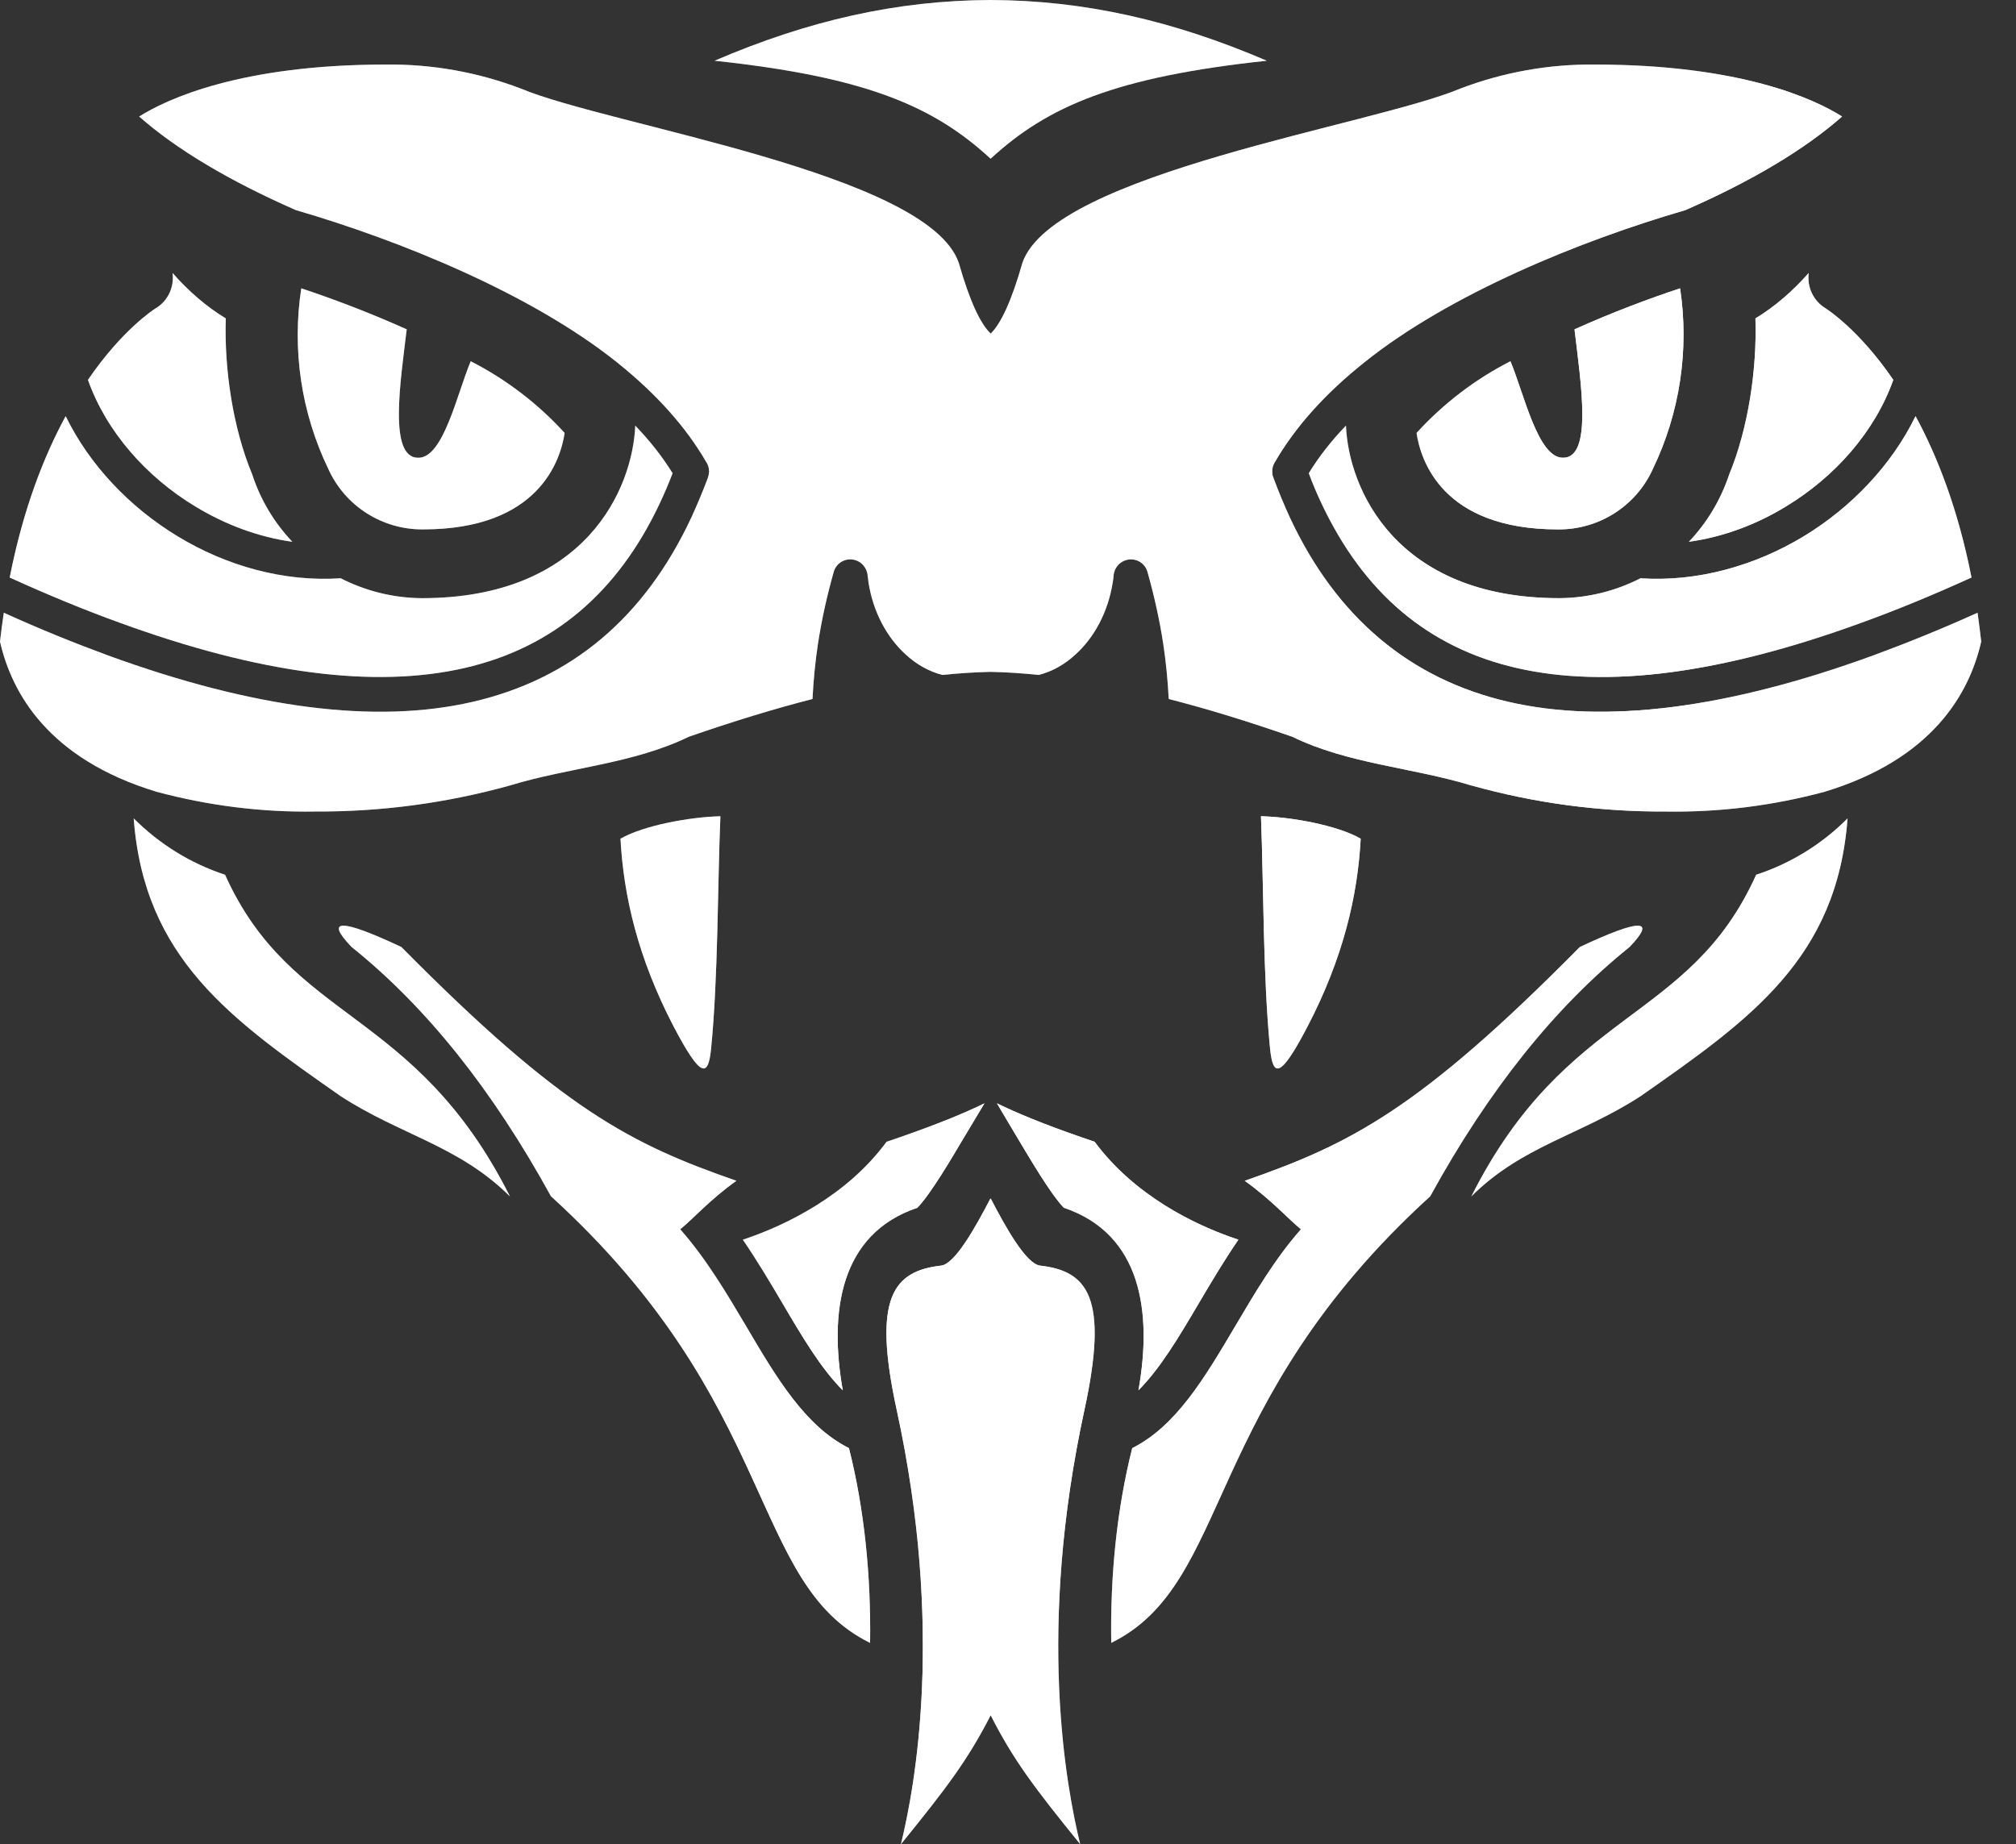 <?xml version="1.0" encoding="utf-8"?>
<svg width="47" height="43" viewBox="0 0 47 43" fill="none" xmlns="http://www.w3.org/2000/svg">
<rect x="0" y="0" width="47" height="43" fill="#333333" stroke="none"/>
<path fill-rule="evenodd" clip-rule="evenodd" d="M1.531 9.703C1.025 10.634 0.54 11.867 0.226 13.466C1.114 13.87 1.969 14.223 2.794 14.521C6.046 15.707 8.729 16.06 10.834 15.575C12.888 15.103 14.406 13.819 15.388 11.723C15.49 11.506 15.588 11.276 15.681 11.034C15.443 10.651 15.154 10.281 14.81 9.924C14.75 11.383 13.662 13.947 9.835 13.947C9.163 13.942 8.517 13.777 7.943 13.483C6.612 13.572 5.277 13.194 4.142 12.505C3.019 11.825 2.084 10.838 1.531 9.703Z" fill="url(#paint0_linear)"/>
<path fill-rule="evenodd" clip-rule="evenodd" d="M1.531 9.703C1.025 10.634 0.54 11.867 0.226 13.466C1.114 13.87 1.969 14.223 2.794 14.521C6.046 15.707 8.729 16.06 10.834 15.575C12.888 15.103 14.406 13.819 15.388 11.723C15.49 11.506 15.588 11.276 15.681 11.034C15.443 10.651 15.154 10.281 14.81 9.924C14.75 11.383 13.662 13.947 9.835 13.947C9.163 13.942 8.517 13.777 7.943 13.483C6.612 13.572 5.277 13.194 4.142 12.505C3.019 11.825 2.084 10.838 1.531 9.703Z" fill="white"/>
<path fill-rule="evenodd" clip-rule="evenodd" d="M4.023 6.365C4.065 6.693 3.916 7.02 3.627 7.19C3.568 7.228 2.845 7.696 2.05 8.857C2.475 10.056 3.402 11.115 4.558 11.812C5.252 12.233 6.021 12.522 6.816 12.633C6.4 12.195 6.076 11.663 5.881 11.064C5.43 9.984 5.226 8.606 5.264 7.424C4.809 7.148 4.397 6.79 4.023 6.365Z" fill="url(#paint1_linear)"/>
<path fill-rule="evenodd" clip-rule="evenodd" d="M4.023 6.365C4.065 6.693 3.916 7.02 3.627 7.19C3.568 7.228 2.845 7.696 2.05 8.857C2.475 10.056 3.402 11.115 4.558 11.812C5.252 12.233 6.021 12.522 6.816 12.633C6.4 12.195 6.076 11.663 5.881 11.064C5.43 9.984 5.226 8.606 5.264 7.424C4.809 7.148 4.397 6.79 4.023 6.365Z" fill="white"/>
<path fill-rule="evenodd" clip-rule="evenodd" d="M9.864 12.344C12.568 12.344 13.07 10.724 13.164 10.095C12.539 9.41 11.799 8.844 10.974 8.423C10.655 9.18 10.336 10.685 9.749 10.673C9.056 10.673 9.333 8.921 9.482 7.679C8.584 7.275 7.704 6.948 7.024 6.723C6.803 8.156 7.024 9.627 7.653 10.932C8.044 11.8 8.912 12.352 9.864 12.344Z" fill="url(#paint2_linear)"/>
<path fill-rule="evenodd" clip-rule="evenodd" d="M9.864 12.344C12.568 12.344 13.07 10.724 13.164 10.095C12.539 9.41 11.799 8.844 10.974 8.423C10.655 9.18 10.336 10.685 9.749 10.673C9.056 10.673 9.333 8.921 9.482 7.679C8.584 7.275 7.704 6.948 7.024 6.723C6.803 8.156 7.024 9.627 7.653 10.932C8.044 11.8 8.912 12.352 9.864 12.344Z" fill="white"/>
<path fill-rule="evenodd" clip-rule="evenodd" d="M23.096 39.994C22.56 41.04 22.067 41.69 21.004 43C21.331 41.656 22.02 37.995 20.902 32.859C20.336 30.248 20.829 29.636 21.943 29.509C22.262 29.47 22.734 28.633 23.091 27.944V27.965L23.096 27.944C23.453 28.633 23.925 29.47 24.248 29.509C25.358 29.636 25.851 30.248 25.285 32.859C24.167 37.995 24.856 41.656 25.183 43C24.12 41.69 23.627 41.04 23.096 39.994Z" fill="url(#paint3_linear)"/>
<path fill-rule="evenodd" clip-rule="evenodd" d="M23.096 39.994C22.56 41.04 22.067 41.69 21.004 43C21.331 41.656 22.02 37.995 20.902 32.859C20.336 30.248 20.829 29.636 21.943 29.509C22.262 29.47 22.734 28.633 23.091 27.944V27.965L23.096 27.944C23.453 28.633 23.925 29.47 24.248 29.509C25.358 29.636 25.851 30.248 25.285 32.859C24.167 37.995 24.856 41.656 25.183 43C24.12 41.69 23.627 41.04 23.096 39.994Z" fill="white"/>
<path fill-rule="evenodd" clip-rule="evenodd" d="M16.578 24.453C16.744 22.778 16.727 20.665 16.795 19.032C16.081 19.049 15.009 19.244 14.465 19.555C14.537 20.894 14.873 22.335 15.702 23.93C16.344 25.154 16.51 25.12 16.578 24.453Z" fill="url(#paint4_linear)"/>
<path fill-rule="evenodd" clip-rule="evenodd" d="M16.578 24.453C16.744 22.778 16.727 20.665 16.795 19.032C16.081 19.049 15.009 19.244 14.465 19.555C14.537 20.894 14.873 22.335 15.702 23.93C16.344 25.154 16.51 25.12 16.578 24.453Z" fill="white"/>
<path fill-rule="evenodd" clip-rule="evenodd" d="M19.648 32.417C19.138 31.907 18.7 31.167 18.237 30.381C17.948 29.892 17.65 29.39 17.318 28.905C17.858 28.727 18.458 28.463 19.036 28.101C19.636 27.727 20.21 27.243 20.669 26.622C21.553 26.324 22.255 26.052 22.774 25.81L22.952 25.725L22.412 26.626C22.208 26.97 21.698 27.842 21.387 28.161C19.58 28.769 19.325 30.593 19.648 32.417Z" fill="url(#paint5_linear)"/>
<path fill-rule="evenodd" clip-rule="evenodd" d="M19.648 32.417C19.138 31.907 18.7 31.167 18.237 30.381C17.948 29.892 17.65 29.39 17.318 28.905C17.858 28.727 18.458 28.463 19.036 28.101C19.636 27.727 20.21 27.243 20.669 26.622C21.553 26.324 22.255 26.052 22.774 25.81L22.952 25.725L22.412 26.626C22.208 26.97 21.698 27.842 21.387 28.161C19.58 28.769 19.325 30.593 19.648 32.417Z" fill="white"/>
<path fill-rule="evenodd" clip-rule="evenodd" d="M5.247 20.396C4.444 20.133 3.717 19.682 3.117 19.082C3.36 22.352 5.396 23.777 7.935 25.554C9.329 26.464 10.707 26.715 11.889 27.897C9.665 23.479 6.808 23.862 5.247 20.396Z" fill="url(#paint6_linear)"/>
<path fill-rule="evenodd" clip-rule="evenodd" d="M5.247 20.396C4.444 20.133 3.717 19.682 3.117 19.082C3.36 22.352 5.396 23.777 7.935 25.554C9.329 26.464 10.707 26.715 11.889 27.897C9.665 23.479 6.808 23.862 5.247 20.396Z" fill="white"/>
<path fill-rule="evenodd" clip-rule="evenodd" d="M12.845 27.893C18.198 32.766 17.445 36.907 20.285 38.306C20.307 36.754 20.154 35.194 19.792 33.765C18.767 33.25 18.104 32.128 17.39 30.912C16.939 30.151 16.463 29.347 15.859 28.663C16.161 28.42 16.548 27.974 17.169 27.532C14.724 26.681 13.117 25.882 9.358 22.081C7.946 21.417 7.559 21.417 8.197 22.081C9.936 23.475 11.484 25.414 12.845 27.893Z" fill="url(#paint7_linear)"/>
<path fill-rule="evenodd" clip-rule="evenodd" d="M12.845 27.893C18.198 32.766 17.445 36.907 20.285 38.306C20.307 36.754 20.154 35.194 19.792 33.765C18.767 33.25 18.104 32.128 17.39 30.912C16.939 30.151 16.463 29.347 15.859 28.663C16.161 28.42 16.548 27.974 17.169 27.532C14.724 26.681 13.117 25.882 9.358 22.081C7.946 21.417 7.559 21.417 8.197 22.081C9.936 23.475 11.484 25.414 12.845 27.893Z" fill="white"/>
<path fill-rule="evenodd" clip-rule="evenodd" d="M16.659 1.416C18.84 0.48 20.898 0.009 23.097 0C25.291 0.009 27.349 0.48 29.534 1.416C26.005 1.794 24.427 2.475 23.097 3.699V3.695L23.092 3.699C21.766 2.475 20.188 1.794 16.659 1.416Z" fill="url(#paint8_linear)"/>
<path fill-rule="evenodd" clip-rule="evenodd" d="M16.659 1.416C18.84 0.48 20.898 0.009 23.097 0C25.291 0.009 27.349 0.48 29.534 1.416C26.005 1.794 24.427 2.475 23.097 3.699V3.695L23.092 3.699C21.766 2.475 20.188 1.794 16.659 1.416Z" fill="white"/>
<path fill-rule="evenodd" clip-rule="evenodd" d="M44.658 9.703C45.164 10.634 45.649 11.867 45.963 13.466C45.075 13.87 44.22 14.223 43.395 14.521C40.142 15.707 37.464 16.06 35.359 15.575C33.301 15.103 31.783 13.819 30.801 11.723C30.699 11.506 30.601 11.276 30.512 11.034C30.746 10.651 31.035 10.281 31.379 9.924C31.439 11.383 32.531 13.947 36.354 13.947C37.03 13.942 37.672 13.777 38.246 13.483C39.577 13.572 40.912 13.194 42.051 12.505C43.17 11.825 44.105 10.838 44.658 9.703Z" fill="url(#paint9_linear)"/>
<path fill-rule="evenodd" clip-rule="evenodd" d="M44.658 9.703C45.164 10.634 45.649 11.867 45.963 13.466C45.075 13.87 44.22 14.223 43.395 14.521C40.142 15.707 37.464 16.06 35.359 15.575C33.301 15.103 31.783 13.819 30.801 11.723C30.699 11.506 30.601 11.276 30.512 11.034C30.746 10.651 31.035 10.281 31.379 9.924C31.439 11.383 32.531 13.947 36.354 13.947C37.03 13.942 37.672 13.777 38.246 13.483C39.577 13.572 40.912 13.194 42.051 12.505C43.17 11.825 44.105 10.838 44.658 9.703Z" fill="white"/>
<path fill-rule="evenodd" clip-rule="evenodd" d="M42.167 6.365C42.124 6.693 42.277 7.02 42.562 7.19C42.621 7.228 43.344 7.696 44.139 8.857C43.714 10.056 42.787 11.115 41.631 11.812C40.942 12.233 40.168 12.522 39.373 12.633C39.79 12.195 40.113 11.663 40.313 11.064C40.759 9.984 40.963 8.606 40.925 7.424C41.38 7.148 41.792 6.79 42.167 6.365Z" fill="url(#paint10_linear)"/>
<path fill-rule="evenodd" clip-rule="evenodd" d="M42.167 6.365C42.124 6.693 42.277 7.02 42.562 7.19C42.621 7.228 43.344 7.696 44.139 8.857C43.714 10.056 42.787 11.115 41.631 11.812C40.942 12.233 40.168 12.522 39.373 12.633C39.79 12.195 40.113 11.663 40.313 11.064C40.759 9.984 40.963 8.606 40.925 7.424C41.38 7.148 41.792 6.79 42.167 6.365Z" fill="white"/>
<path fill-rule="evenodd" clip-rule="evenodd" d="M36.324 12.344C33.62 12.344 33.118 10.724 33.024 10.095C33.649 9.41 34.389 8.844 35.214 8.423C35.533 9.18 35.852 10.685 36.443 10.673C37.132 10.673 36.855 8.921 36.707 7.679C37.604 7.275 38.488 6.948 39.169 6.723C39.385 8.156 39.164 9.627 38.535 10.932C38.144 11.8 37.276 12.352 36.324 12.344Z" fill="url(#paint11_linear)"/>
<path fill-rule="evenodd" clip-rule="evenodd" d="M36.324 12.344C33.62 12.344 33.118 10.724 33.024 10.095C33.649 9.41 34.389 8.844 35.214 8.423C35.533 9.18 35.852 10.685 36.443 10.673C37.132 10.673 36.855 8.921 36.707 7.679C37.604 7.275 38.488 6.948 39.169 6.723C39.385 8.156 39.164 9.627 38.535 10.932C38.144 11.8 37.276 12.352 36.324 12.344Z" fill="white"/>
<path fill-rule="evenodd" clip-rule="evenodd" d="M42.536 18.462C41.333 18.785 40.092 18.943 38.842 18.922C37.307 18.93 35.776 18.726 34.296 18.313C32.914 17.892 31.43 17.812 30.129 17.178C29.1 16.821 28.144 16.528 27.247 16.298C27.225 15.864 27.183 15.435 27.119 15.01C27.034 14.457 26.911 13.9 26.753 13.339C26.694 13.122 26.473 12.998 26.256 13.058C26.09 13.105 25.979 13.249 25.962 13.411V13.419C25.958 13.479 25.95 13.534 25.941 13.585C25.831 14.274 25.512 14.861 25.078 15.256C24.827 15.49 24.534 15.656 24.219 15.737C23.841 15.698 23.462 15.673 23.097 15.665C22.727 15.673 22.352 15.698 21.97 15.737C21.655 15.656 21.362 15.49 21.111 15.256C20.677 14.861 20.358 14.274 20.248 13.585C20.244 13.534 20.235 13.479 20.227 13.419V13.411C20.209 13.249 20.099 13.105 19.933 13.058C19.716 12.998 19.495 13.122 19.436 13.339C19.278 13.9 19.155 14.457 19.07 15.01C19.006 15.435 18.964 15.864 18.942 16.298C18.045 16.528 17.093 16.821 16.06 17.178C14.758 17.812 13.275 17.892 11.893 18.313C10.413 18.726 8.882 18.93 7.347 18.922C6.102 18.943 4.856 18.785 3.652 18.462C1.127 17.697 0.272 16.158 0 14.959C0.026 14.729 0.055 14.508 0.089 14.287C0.931 14.669 1.743 14.997 2.517 15.282C5.923 16.523 8.755 16.885 11.012 16.366C13.321 15.835 15.026 14.402 16.119 12.063C16.255 11.765 16.383 11.459 16.502 11.145V11.14L16.506 11.132V11.123L16.51 11.119V11.111L16.515 11.106V11.094L16.519 11.089V11.077L16.523 11.068V11.055L16.527 11.051V11.017L16.532 11V10.979L16.527 10.97V10.932L16.523 10.924V10.911L16.519 10.902V10.894L16.515 10.885V10.873H16.51V10.864L16.502 10.847V10.843L16.498 10.838V10.83L16.493 10.826V10.822L16.489 10.817V10.809H16.485V10.8L16.481 10.796H16.476V10.787L16.468 10.779C15.992 9.954 15.294 9.176 14.38 8.445C12.39 6.854 9.337 5.609 6.897 4.899C5.34 4.214 4.12 3.487 3.244 2.717C3.886 2.313 5.604 1.505 9.006 1.505C10.077 1.493 11.144 1.684 12.148 2.067C14.193 2.926 21.63 4.031 22.352 6.127C22.608 7.025 22.858 7.552 23.097 7.777C23.33 7.552 23.581 7.025 23.836 6.127C24.564 4.031 31.996 2.926 34.041 2.067C35.045 1.684 36.112 1.493 37.183 1.505C40.585 1.505 42.307 2.313 42.945 2.717C42.069 3.487 40.853 4.214 39.292 4.899C36.852 5.609 33.799 6.854 31.813 8.445C30.895 9.176 30.197 9.954 29.721 10.779L29.713 10.787V10.796H29.708V10.8L29.7 10.817V10.822L29.696 10.826V10.83L29.691 10.834V10.838L29.687 10.843V10.847L29.683 10.855V10.864H29.679V10.873L29.674 10.881V10.885L29.67 10.894V10.911L29.666 10.919V10.932L29.662 10.941V11.03L29.666 11.047V11.068L29.67 11.077V11.089L29.674 11.094V11.106L29.679 11.111V11.115L29.683 11.119V11.128L29.687 11.132V11.14L29.691 11.145C29.806 11.459 29.934 11.765 30.07 12.063C31.163 14.402 32.868 15.835 35.176 16.366C37.434 16.885 40.27 16.523 43.672 15.282C44.446 14.997 45.258 14.669 46.104 14.287C46.134 14.508 46.163 14.729 46.189 14.959C45.917 16.158 45.062 17.697 42.536 18.462Z" fill="url(#paint12_linear)"/>
<path fill-rule="evenodd" clip-rule="evenodd" d="M42.536 18.462C41.333 18.785 40.092 18.943 38.842 18.922C37.307 18.93 35.776 18.726 34.296 18.313C32.914 17.892 31.43 17.812 30.129 17.178C29.1 16.821 28.144 16.528 27.247 16.298C27.225 15.864 27.183 15.435 27.119 15.01C27.034 14.457 26.911 13.9 26.753 13.339C26.694 13.122 26.473 12.998 26.256 13.058C26.09 13.105 25.979 13.249 25.962 13.411V13.419C25.958 13.479 25.95 13.534 25.941 13.585C25.831 14.274 25.512 14.861 25.078 15.256C24.827 15.49 24.534 15.656 24.219 15.737C23.841 15.698 23.462 15.673 23.097 15.665C22.727 15.673 22.352 15.698 21.97 15.737C21.655 15.656 21.362 15.49 21.111 15.256C20.677 14.861 20.358 14.274 20.248 13.585C20.244 13.534 20.235 13.479 20.227 13.419V13.411C20.209 13.249 20.099 13.105 19.933 13.058C19.716 12.998 19.495 13.122 19.436 13.339C19.278 13.9 19.155 14.457 19.07 15.01C19.006 15.435 18.964 15.864 18.942 16.298C18.045 16.528 17.093 16.821 16.06 17.178C14.758 17.812 13.275 17.892 11.893 18.313C10.413 18.726 8.882 18.93 7.347 18.922C6.102 18.943 4.856 18.785 3.652 18.462C1.127 17.697 0.272 16.158 0 14.959C0.026 14.729 0.055 14.508 0.089 14.287C0.931 14.669 1.743 14.997 2.517 15.282C5.923 16.523 8.755 16.885 11.012 16.366C13.321 15.835 15.026 14.402 16.119 12.063C16.255 11.765 16.383 11.459 16.502 11.145V11.14L16.506 11.132V11.123L16.51 11.119V11.111L16.515 11.106V11.094L16.519 11.089V11.077L16.523 11.068V11.055L16.527 11.051V11.017L16.532 11V10.979L16.527 10.97V10.932L16.523 10.924V10.911L16.519 10.902V10.894L16.515 10.885V10.873H16.51V10.864L16.502 10.847V10.843L16.498 10.838V10.83L16.493 10.826V10.822L16.489 10.817V10.809H16.485V10.8L16.481 10.796H16.476V10.787L16.468 10.779C15.992 9.954 15.294 9.176 14.38 8.445C12.39 6.854 9.337 5.609 6.897 4.899C5.34 4.214 4.12 3.487 3.244 2.717C3.886 2.313 5.604 1.505 9.006 1.505C10.077 1.493 11.144 1.684 12.148 2.067C14.193 2.926 21.63 4.031 22.352 6.127C22.608 7.025 22.858 7.552 23.097 7.777C23.33 7.552 23.581 7.025 23.836 6.127C24.564 4.031 31.996 2.926 34.041 2.067C35.045 1.684 36.112 1.493 37.183 1.505C40.585 1.505 42.307 2.313 42.945 2.717C42.069 3.487 40.853 4.214 39.292 4.899C36.852 5.609 33.799 6.854 31.813 8.445C30.895 9.176 30.197 9.954 29.721 10.779L29.713 10.787V10.796H29.708V10.8L29.7 10.817V10.822L29.696 10.826V10.83L29.691 10.834V10.838L29.687 10.843V10.847L29.683 10.855V10.864H29.679V10.873L29.674 10.881V10.885L29.67 10.894V10.911L29.666 10.919V10.932L29.662 10.941V11.03L29.666 11.047V11.068L29.67 11.077V11.089L29.674 11.094V11.106L29.679 11.111V11.115L29.683 11.119V11.128L29.687 11.132V11.14L29.691 11.145C29.806 11.459 29.934 11.765 30.07 12.063C31.163 14.402 32.868 15.835 35.176 16.366C37.434 16.885 40.27 16.523 43.672 15.282C44.446 14.997 45.258 14.669 46.104 14.287C46.134 14.508 46.163 14.729 46.189 14.959C45.917 16.158 45.062 17.697 42.536 18.462Z" fill="white"/>
<path fill-rule="evenodd" clip-rule="evenodd" d="M29.61 24.453C29.444 22.778 29.461 20.665 29.398 19.032C30.112 19.049 31.183 19.244 31.723 19.555C31.651 20.894 31.315 22.335 30.486 23.93C29.848 25.154 29.678 25.12 29.61 24.453Z" fill="url(#paint13_linear)"/>
<path fill-rule="evenodd" clip-rule="evenodd" d="M29.61 24.453C29.444 22.778 29.461 20.665 29.398 19.032C30.112 19.049 31.183 19.244 31.723 19.555C31.651 20.894 31.315 22.335 30.486 23.93C29.848 25.154 29.678 25.12 29.61 24.453Z" fill="white"/>
<path fill-rule="evenodd" clip-rule="evenodd" d="M26.541 32.417C27.051 31.907 27.489 31.167 27.952 30.381C28.241 29.892 28.539 29.39 28.871 28.905C28.331 28.727 27.731 28.463 27.153 28.101C26.558 27.727 25.98 27.243 25.52 26.622C24.636 26.324 23.934 26.052 23.42 25.81L23.241 25.725L23.777 26.626C23.985 26.97 24.491 27.842 24.802 28.161C26.609 28.769 26.868 30.593 26.541 32.417Z" fill="url(#paint14_linear)"/>
<path fill-rule="evenodd" clip-rule="evenodd" d="M26.541 32.417C27.051 31.907 27.489 31.167 27.952 30.381C28.241 29.892 28.539 29.39 28.871 28.905C28.331 28.727 27.731 28.463 27.153 28.101C26.558 27.727 25.98 27.243 25.52 26.622C24.636 26.324 23.934 26.052 23.42 25.81L23.241 25.725L23.777 26.626C23.985 26.97 24.491 27.842 24.802 28.161C26.609 28.769 26.868 30.593 26.541 32.417Z" fill="white"/>
<path fill-rule="evenodd" clip-rule="evenodd" d="M40.942 20.396C41.746 20.133 42.477 19.682 43.073 19.082C42.83 22.352 40.794 23.777 38.255 25.554C36.861 26.464 35.483 26.715 34.301 27.897C36.525 23.479 39.382 23.862 40.942 20.396Z" fill="url(#paint15_linear)"/>
<path fill-rule="evenodd" clip-rule="evenodd" d="M40.942 20.396C41.746 20.133 42.477 19.682 43.073 19.082C42.83 22.352 40.794 23.777 38.255 25.554C36.861 26.464 35.483 26.715 34.301 27.897C36.525 23.479 39.382 23.862 40.942 20.396Z" fill="white"/>
<path fill-rule="evenodd" clip-rule="evenodd" d="M33.344 27.893C27.991 32.766 28.743 36.907 25.907 38.306C25.881 36.754 26.035 35.194 26.396 33.765C27.421 33.25 28.084 32.128 28.803 30.912C29.253 30.151 29.725 29.347 30.329 28.663C30.031 28.42 29.64 27.974 29.019 27.532C31.464 26.681 33.076 25.882 36.83 22.081C38.242 21.417 38.629 21.417 37.991 22.081C36.256 23.475 34.704 25.414 33.344 27.893Z" fill="url(#paint16_linear)"/>
<path fill-rule="evenodd" clip-rule="evenodd" d="M33.344 27.893C27.991 32.766 28.743 36.907 25.907 38.306C25.881 36.754 26.035 35.194 26.396 33.765C27.421 33.25 28.084 32.128 28.803 30.912C29.253 30.151 29.725 29.347 30.329 28.663C30.031 28.42 29.64 27.974 29.019 27.532C31.464 26.681 33.076 25.882 36.83 22.081C38.242 21.417 38.629 21.417 37.991 22.081C36.256 23.475 34.704 25.414 33.344 27.893Z" fill="white"/>
<defs>
<linearGradient id="paint0_linear" x1="3.46761e-07" y1="5.5" x2="40.5" y2="36" gradientUnits="userSpaceOnUse">
<stop stop-color="#838383"/>
<stop offset="0.407" stop-color="#666666"/>
<stop offset="0.433" stop-color="#979797"/>
<stop offset="0.575" stop-color="#6D6D6D"/>
<stop offset="0.616" stop-color="white"/>
<stop offset="0.7" stop-color="#9B9B9B"/>
<stop offset="0.727" stop-color="white"/>
<stop offset="0.783" stop-color="#838383"/>
</linearGradient>
<linearGradient id="paint1_linear" x1="3.46761e-07" y1="5.5" x2="40.5" y2="36" gradientUnits="userSpaceOnUse">
<stop stop-color="#838383"/>
<stop offset="0.407" stop-color="#666666"/>
<stop offset="0.433" stop-color="#979797"/>
<stop offset="0.575" stop-color="#6D6D6D"/>
<stop offset="0.616" stop-color="white"/>
<stop offset="0.7" stop-color="#9B9B9B"/>
<stop offset="0.727" stop-color="white"/>
<stop offset="0.783" stop-color="#838383"/>
</linearGradient>
<linearGradient id="paint2_linear" x1="3.46761e-07" y1="5.5" x2="40.5" y2="36" gradientUnits="userSpaceOnUse">
<stop stop-color="#838383"/>
<stop offset="0.407" stop-color="#666666"/>
<stop offset="0.433" stop-color="#979797"/>
<stop offset="0.575" stop-color="#6D6D6D"/>
<stop offset="0.616" stop-color="white"/>
<stop offset="0.7" stop-color="#9B9B9B"/>
<stop offset="0.727" stop-color="white"/>
<stop offset="0.783" stop-color="#838383"/>
</linearGradient>
<linearGradient id="paint3_linear" x1="3.46761e-07" y1="5.5" x2="40.5" y2="36" gradientUnits="userSpaceOnUse">
<stop stop-color="#838383"/>
<stop offset="0.407" stop-color="#666666"/>
<stop offset="0.433" stop-color="#979797"/>
<stop offset="0.575" stop-color="#6D6D6D"/>
<stop offset="0.616" stop-color="white"/>
<stop offset="0.7" stop-color="#9B9B9B"/>
<stop offset="0.727" stop-color="white"/>
<stop offset="0.783" stop-color="#838383"/>
</linearGradient>
<linearGradient id="paint4_linear" x1="3.46761e-07" y1="5.5" x2="40.5" y2="36" gradientUnits="userSpaceOnUse">
<stop stop-color="#838383"/>
<stop offset="0.407" stop-color="#666666"/>
<stop offset="0.433" stop-color="#979797"/>
<stop offset="0.575" stop-color="#6D6D6D"/>
<stop offset="0.616" stop-color="white"/>
<stop offset="0.7" stop-color="#9B9B9B"/>
<stop offset="0.727" stop-color="white"/>
<stop offset="0.783" stop-color="#838383"/>
</linearGradient>
<linearGradient id="paint5_linear" x1="3.46761e-07" y1="5.5" x2="40.5" y2="36" gradientUnits="userSpaceOnUse">
<stop stop-color="#838383"/>
<stop offset="0.407" stop-color="#666666"/>
<stop offset="0.433" stop-color="#979797"/>
<stop offset="0.575" stop-color="#6D6D6D"/>
<stop offset="0.616" stop-color="white"/>
<stop offset="0.7" stop-color="#9B9B9B"/>
<stop offset="0.727" stop-color="white"/>
<stop offset="0.783" stop-color="#838383"/>
</linearGradient>
<linearGradient id="paint6_linear" x1="3.46761e-07" y1="5.5" x2="40.5" y2="36" gradientUnits="userSpaceOnUse">
<stop stop-color="#838383"/>
<stop offset="0.407" stop-color="#666666"/>
<stop offset="0.433" stop-color="#979797"/>
<stop offset="0.575" stop-color="#6D6D6D"/>
<stop offset="0.616" stop-color="white"/>
<stop offset="0.7" stop-color="#9B9B9B"/>
<stop offset="0.727" stop-color="white"/>
<stop offset="0.783" stop-color="#838383"/>
</linearGradient>
<linearGradient id="paint7_linear" x1="3.46761e-07" y1="5.5" x2="40.5" y2="36" gradientUnits="userSpaceOnUse">
<stop stop-color="#838383"/>
<stop offset="0.407" stop-color="#666666"/>
<stop offset="0.433" stop-color="#979797"/>
<stop offset="0.575" stop-color="#6D6D6D"/>
<stop offset="0.616" stop-color="white"/>
<stop offset="0.7" stop-color="#9B9B9B"/>
<stop offset="0.727" stop-color="white"/>
<stop offset="0.783" stop-color="#838383"/>
</linearGradient>
<linearGradient id="paint8_linear" x1="3.46761e-07" y1="5.5" x2="40.5" y2="36" gradientUnits="userSpaceOnUse">
<stop stop-color="#838383"/>
<stop offset="0.407" stop-color="#666666"/>
<stop offset="0.433" stop-color="#979797"/>
<stop offset="0.575" stop-color="#6D6D6D"/>
<stop offset="0.616" stop-color="white"/>
<stop offset="0.7" stop-color="#9B9B9B"/>
<stop offset="0.727" stop-color="white"/>
<stop offset="0.783" stop-color="#838383"/>
</linearGradient>
<linearGradient id="paint9_linear" x1="3.46761e-07" y1="5.5" x2="40.5" y2="36" gradientUnits="userSpaceOnUse">
<stop stop-color="#838383"/>
<stop offset="0.407" stop-color="#666666"/>
<stop offset="0.433" stop-color="#979797"/>
<stop offset="0.575" stop-color="#6D6D6D"/>
<stop offset="0.616" stop-color="white"/>
<stop offset="0.7" stop-color="#9B9B9B"/>
<stop offset="0.727" stop-color="white"/>
<stop offset="0.783" stop-color="#838383"/>
</linearGradient>
<linearGradient id="paint10_linear" x1="3.46761e-07" y1="5.5" x2="40.5" y2="36" gradientUnits="userSpaceOnUse">
<stop stop-color="#838383"/>
<stop offset="0.407" stop-color="#666666"/>
<stop offset="0.433" stop-color="#979797"/>
<stop offset="0.575" stop-color="#6D6D6D"/>
<stop offset="0.616" stop-color="white"/>
<stop offset="0.7" stop-color="#9B9B9B"/>
<stop offset="0.727" stop-color="white"/>
<stop offset="0.783" stop-color="#838383"/>
</linearGradient>
<linearGradient id="paint11_linear" x1="3.46761e-07" y1="5.5" x2="40.5" y2="36" gradientUnits="userSpaceOnUse">
<stop stop-color="#838383"/>
<stop offset="0.407" stop-color="#666666"/>
<stop offset="0.433" stop-color="#979797"/>
<stop offset="0.575" stop-color="#6D6D6D"/>
<stop offset="0.616" stop-color="white"/>
<stop offset="0.7" stop-color="#9B9B9B"/>
<stop offset="0.727" stop-color="white"/>
<stop offset="0.783" stop-color="#838383"/>
</linearGradient>
<linearGradient id="paint12_linear" x1="3.46761e-07" y1="5.5" x2="40.5" y2="36" gradientUnits="userSpaceOnUse">
<stop stop-color="#838383"/>
<stop offset="0.407" stop-color="#666666"/>
<stop offset="0.433" stop-color="#979797"/>
<stop offset="0.575" stop-color="#6D6D6D"/>
<stop offset="0.616" stop-color="white"/>
<stop offset="0.7" stop-color="#9B9B9B"/>
<stop offset="0.727" stop-color="white"/>
<stop offset="0.783" stop-color="#838383"/>
</linearGradient>
<linearGradient id="paint13_linear" x1="3.46761e-07" y1="5.5" x2="40.5" y2="36" gradientUnits="userSpaceOnUse">
<stop stop-color="#838383"/>
<stop offset="0.407" stop-color="#666666"/>
<stop offset="0.433" stop-color="#979797"/>
<stop offset="0.575" stop-color="#6D6D6D"/>
<stop offset="0.616" stop-color="white"/>
<stop offset="0.7" stop-color="#9B9B9B"/>
<stop offset="0.727" stop-color="white"/>
<stop offset="0.783" stop-color="#838383"/>
</linearGradient>
<linearGradient id="paint14_linear" x1="3.46761e-07" y1="5.5" x2="40.5" y2="36" gradientUnits="userSpaceOnUse">
<stop stop-color="#838383"/>
<stop offset="0.407" stop-color="#666666"/>
<stop offset="0.433" stop-color="#979797"/>
<stop offset="0.575" stop-color="#6D6D6D"/>
<stop offset="0.616" stop-color="white"/>
<stop offset="0.7" stop-color="#9B9B9B"/>
<stop offset="0.727" stop-color="white"/>
<stop offset="0.783" stop-color="#838383"/>
</linearGradient>
<linearGradient id="paint15_linear" x1="3.46761e-07" y1="5.5" x2="40.5" y2="36" gradientUnits="userSpaceOnUse">
<stop stop-color="#838383"/>
<stop offset="0.407" stop-color="#666666"/>
<stop offset="0.433" stop-color="#979797"/>
<stop offset="0.575" stop-color="#6D6D6D"/>
<stop offset="0.616" stop-color="white"/>
<stop offset="0.7" stop-color="#9B9B9B"/>
<stop offset="0.727" stop-color="white"/>
<stop offset="0.783" stop-color="#838383"/>
</linearGradient>
<linearGradient id="paint16_linear" x1="3.46761e-07" y1="5.5" x2="40.5" y2="36" gradientUnits="userSpaceOnUse">
<stop stop-color="#838383"/>
<stop offset="0.407" stop-color="#666666"/>
<stop offset="0.433" stop-color="#979797"/>
<stop offset="0.575" stop-color="#6D6D6D"/>
<stop offset="0.616" stop-color="white"/>
<stop offset="0.7" stop-color="#9B9B9B"/>
<stop offset="0.727" stop-color="white"/>
<stop offset="0.783" stop-color="#838383"/>
</linearGradient>
</defs>
</svg>
